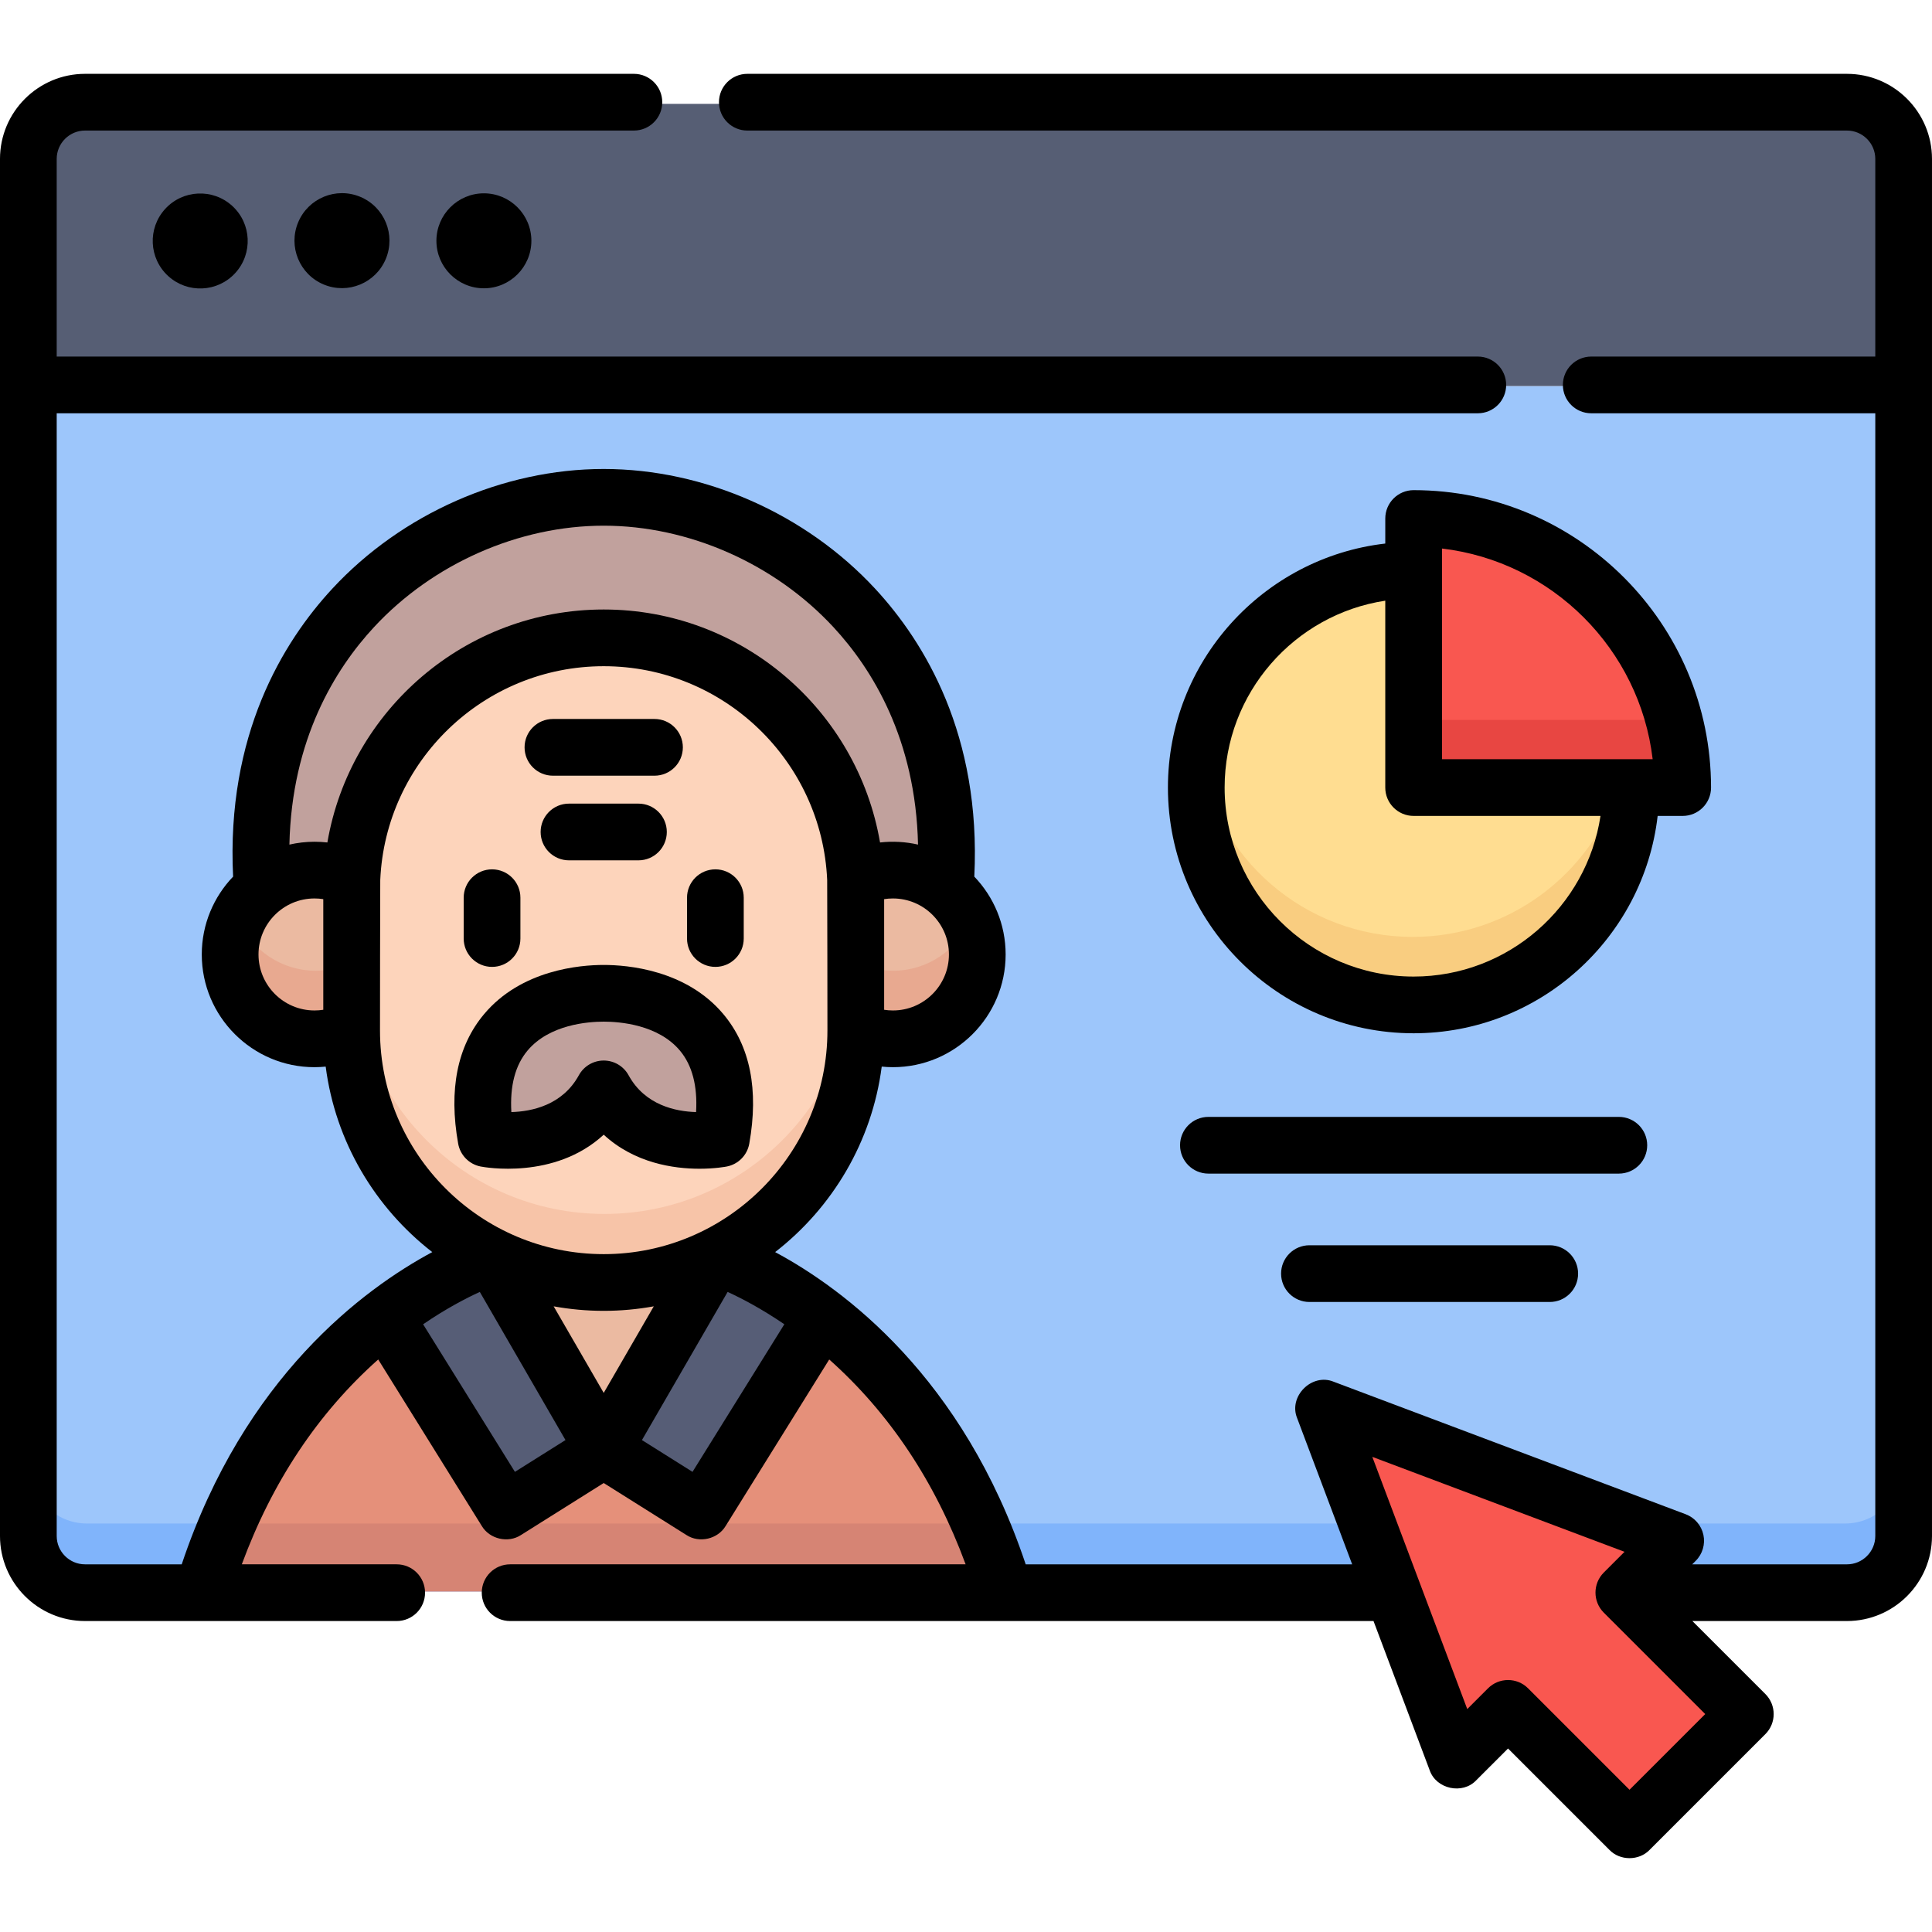 <svg id="Capa_1" enable-background="new 0 0 512 512" height="512" viewBox="0 0 512 512" width="512" xmlns="http://www.w3.org/2000/svg"><g><g><path d="m489 421.744h-466c-8.284 0-15-6.716-15-15v-304.445h496v304.445c0 8.284-6.716 15-15 15z" fill="#9dc6fb"/><path d="m489 403.744h-466c-8.284 0-15-6.716-15-15v18c0 8.284 6.716 15 15 15h466c8.284 0 15-6.716 15-15v-18c0 8.284-6.716 15-15 15z" fill="#80b4fb"/><path d="m489 27.522h-466c-8.284 0-15 6.716-15 15v59.778h496v-59.778c0-8.285-6.716-15-15-15z" fill="#565e74"/><path d="m350.618 372.971 35.04 93.086 13.709-13.709 32.13 32.131 30.628-30.628-32.13-32.131 13.709-13.709z" fill="#f95750"/><path d="m250.492 235.425c5.013-65.396-44.309-103.394-90.314-103.394s-95.327 37.998-90.313 103.394" fill="#c1a19d"/><g><path d="m160.178 169.199c-36.822 0-66.672 29.85-66.672 66.671v37.16c0 36.822 29.85 66.671 66.671 66.671 36.822 0 66.671-29.85 66.671-66.671v-37.16c.002-36.821-29.848-66.671-66.67-66.671z" fill="#fdd4bb"/><path d="m160.178 321.702c-36.822 0-66.672-29.85-66.672-66.671v18c0 36.822 29.85 66.671 66.671 66.671 36.822 0 66.671-29.85 66.671-66.671v-18c.002 36.821-29.848 66.671-66.67 66.671z" fill="#f7c4a8"/><path d="m160.178 288.495c-9.518 17.383-31.115 13.169-31.115 13.169-5.531-31.079 16.329-38.453 31.115-38.453s36.646 7.375 31.115 38.453c.001 0-21.596 4.214-31.115-13.169z" fill="#c1a19d"/><path d="m93.507 235.87c0-.982.032-1.957.074-2.928-2.983-1.479-6.342-2.315-9.898-2.315-12.323 0-22.312 9.989-22.312 22.312s9.99 22.312 22.312 22.312c3.526 0 6.859-.821 9.824-2.277z" fill="#ebbaa1"/><path d="m226.85 235.87c0-.982-.032-1.957-.074-2.928 2.983-1.479 6.342-2.315 9.898-2.315 12.323 0 22.312 9.989 22.312 22.312s-9.99 22.312-22.312 22.312c-3.526 0-6.859-.821-9.824-2.277z" fill="#ebbaa1"/><g><path d="m63.267 243.939c-1.216 2.754-1.896 5.797-1.896 9 0 12.323 9.99 22.312 22.312 22.312 3.526 0 6.859-.821 9.824-2.277v-18c-2.965 1.456-6.298 2.277-9.824 2.277-9.119 0-16.955-5.473-20.416-13.312z" fill="#e8a990"/></g><g><path d="m236.674 257.251c-3.526 0-6.859-.821-9.824-2.277v18c2.965 1.456 6.298 2.277 9.824 2.277 12.323 0 22.312-9.99 22.312-22.312 0-3.203-.68-6.246-1.896-9-3.461 7.839-11.297 13.312-20.416 13.312z" fill="#e8a990"/></g></g><g><path d="m266.31 421.744c-21.66-71.982-76.597-88.93-76.597-88.93h-.019c-8.899 4.402-18.915 6.888-29.516 6.888-10.601 0-20.617-2.485-29.516-6.888h-.019s-54.937 16.948-76.597 88.93z" fill="#e5907a"/></g><path d="m60.592 403.744c-2.404 5.581-4.61 11.567-6.545 18h212.263c-1.936-6.433-4.141-12.419-6.545-18z" fill="#d68474"/><path d="m160.178 383.884 29.516-51.069c-8.899 4.402-18.915 6.888-29.516 6.888-10.601 0-20.617-2.485-29.516-6.888h-.019z" fill="#ebbaa1"/><path d="m186.053 400.147 31.948-51.356c-15.591-12.057-28.288-15.977-28.288-15.977l-29.535 51.069z" fill="#565d76"/><path d="m134.303 400.147-31.948-51.356c15.591-12.057 28.288-15.977 28.288-15.977l29.535 51.069z" fill="#565d76"/><path d="m374.395 151.308c-31.75 0-57.488 25.738-57.488 57.488s25.738 57.488 57.488 57.488 57.488-25.738 57.488-57.488h-57.488z" fill="#ffdd91"/><path d="m374.395 248.285c-28.688 0-52.461-21.015-56.782-48.488-.461 2.933-.706 5.938-.706 9 0 31.75 25.738 57.488 57.488 57.488s57.488-25.738 57.488-57.488h-2.891c-7.556 22.929-29.136 39.488-54.597 39.488z" fill="#f9cd80"/><path d="m374.395 137.634v71.163h71.163c0-39.303-31.861-71.163-71.163-71.163z" fill="#f95750"/><path d="m374.395 190.796v18h71.163c0-6.219-.803-12.25-2.302-18z" fill="#e84642"/></g><g><path d="m489.456 19.569h-291.406c-4.151 0-7.515 3.365-7.515 7.515s3.364 7.515 7.515 7.515h291.406c4.144 0 7.515 3.371 7.515 7.515v52.38h-75.276c-4.151 0-7.515 3.365-7.515 7.515s3.364 7.515 7.515 7.515h75.276v297.526c0 4.144-3.371 7.515-7.515 7.515h-41.002l.931-.932c1.805-1.805 2.57-4.404 2.031-6.9s-2.308-4.547-4.698-5.447l-93.268-35.109c-5.791-2.401-12.082 3.89-9.681 9.68l14.57 38.706h-86.518c-16.6-49.647-48.248-73.005-66.4-82.748 15.153-11.755 25.665-29.224 28.245-49.156.981.096 1.969.154 2.968.154 16.471 0 29.871-13.4 29.871-29.871 0-7.998-3.166-15.266-8.302-20.633 1.836-37.499-13.153-62.121-26.294-76.309-18.396-19.86-45.282-31.717-71.919-31.717-26.638 0-53.523 11.857-71.92 31.718-13.141 14.187-28.129 38.809-26.294 76.308-5.137 5.367-8.302 12.635-8.302 20.633 0 16.471 13.399 29.871 29.87 29.871.999 0 1.987-.058 2.968-.154 2.58 19.932 13.092 37.4 28.246 49.156-18.151 9.744-49.8 33.101-66.399 82.748h-25.615c-4.144 0-7.515-3.371-7.515-7.515v-297.526h376.607c4.151 0 7.515-3.364 7.515-7.515s-3.364-7.515-7.515-7.515h-376.607v-52.38c0-4.144 3.371-7.515 7.515-7.515h145.447c4.151 0 7.515-3.364 7.515-7.515s-3.364-7.515-7.515-7.515h-145.447c-12.431.002-22.544 10.115-22.544 22.546v364.935c0 12.431 10.113 22.544 22.544 22.544h82.585c4.151 0 7.515-3.365 7.515-7.515s-3.364-7.515-7.515-7.515h-41.046c8.073-21.883 20.197-40.09 36.148-54.286l27.454 44.131c2.074 3.48 6.985 4.617 10.38 2.392l21.927-13.782 21.927 13.782c3.395 2.225 8.306 1.087 10.38-2.392l27.454-44.131c15.951 14.197 28.075 32.404 36.148 54.286h-120.713c-4.151 0-7.515 3.364-7.515 7.515 0 4.15 3.364 7.515 7.515 7.515h228.809l14.881 39.533c1.719 5.008 8.716 6.521 12.346 2.666l8.424-8.423 26.879 26.88c2.799 2.911 7.829 2.911 10.628 0l30.688-30.688c2.934-2.934 2.934-7.693 0-10.627l-19.341-19.341h40.954c12.431 0 22.544-10.113 22.544-22.544v-364.935c0-12.431-10.113-22.544-22.544-22.544zm-237.979 233.373c0 8.184-6.657 14.842-14.841 14.842-.788 0-1.566-.06-2.329-.18v-29.322c.763-.12 1.54-.18 2.329-.18 8.184-.001 14.841 6.657 14.841 14.84zm-165.803 14.661c-.763.12-1.541.18-2.329.18-8.183 0-14.84-6.658-14.84-14.842 0-8.183 6.658-14.841 14.84-14.841.789 0 1.566.06 2.329.18zm-2.329-44.531c-2.286 0-4.51.267-6.651.756.62-27.952 12.163-46.558 22.404-57.613 15.603-16.845 38.367-26.902 60.893-26.902s45.29 10.056 60.892 26.901c10.241 11.056 21.785 29.661 22.405 57.614-3.208-.745-6.741-.951-10.067-.564-5.995-35.007-36.54-61.74-73.23-61.74s-67.236 26.733-73.231 61.74c-1.126-.128-2.264-.192-3.415-.192zm17.358 50.001v-.056s.03-38.92.068-39.786c0-.008-.001-.015-.001-.023 1.384-31.473 27.412-56.654 59.221-56.654 31.814 0 57.846 25.19 59.22 56.672v.006c.037.866.066 39.786.066 39.786v.056c0 32.691-26.596 59.287-59.287 59.287-32.691-.001-59.287-26.597-59.287-59.288zm35.755 116.985-24.33-39.111c6.055-4.137 11.34-6.885 15.026-8.574l22.706 39.261zm10.266-43.866c4.307.78 8.739 1.197 13.268 1.197s8.961-.417 13.268-1.197l-13.268 22.941zm36.801 43.866-13.402-8.424 22.706-39.26c3.69 1.69 8.974 4.438 15.027 8.573zm268.376 64.189-20.061 20.061-26.879-26.88c-2.934-2.935-7.693-2.935-10.627 0l-5.496 5.496-25.159-66.838 66.837 25.16-5.495 5.495c-2.934 2.934-2.934 7.693 0 10.627z"/><ellipse cx="53.046" cy="63.817" rx="12.584" ry="12.584" transform="matrix(.674 -.739 .739 .674 -29.854 60.051)"/><ellipse cx="90.641" cy="63.817" rx="12.584" ry="12.584" transform="matrix(.385 -.923 .923 .385 -3.175 122.868)"/><path d="m115.653 63.817c0 6.939 5.645 12.584 12.583 12.584 6.939 0 12.584-5.645 12.584-12.584s-5.645-12.584-12.584-12.584c-6.938 0-12.583 5.645-12.583 12.584z"/><path d="m146.532 205.567h26.917c4.151 0 7.515-3.365 7.515-7.515s-3.364-7.515-7.515-7.515h-26.917c-4.151 0-7.515 3.365-7.515 7.515.001 4.15 3.365 7.515 7.515 7.515z"/><path d="m189.583 256.235c4.151 0 7.515-3.365 7.515-7.515v-10.82c0-4.15-3.364-7.515-7.515-7.515s-7.515 3.364-7.515 7.515v10.82c0 4.15 3.364 7.515 7.515 7.515z"/><path d="m130.398 256.235c4.151 0 7.515-3.365 7.515-7.515v-10.82c0-4.15-3.364-7.515-7.515-7.515s-7.515 3.364-7.515 7.515v10.82c.001 4.15 3.365 7.515 7.515 7.515z"/><path d="m127.376 309.138c.931.18 19.568 3.618 32.615-8.434 8.177 7.554 18.549 9.023 25.382 9.023 4.07 0 6.886-.522 7.234-.589 3.047-.595 5.415-3.002 5.959-6.059 2.544-14.297.237-25.841-6.859-34.31-9.867-11.778-25.467-13.049-31.715-13.049-6.249 0-21.849 1.271-31.716 13.049-7.095 8.47-9.403 20.014-6.858 34.31.543 3.057 2.911 5.464 5.958 6.059zm12.42-30.718c5.8-6.924 16.055-7.672 20.195-7.672s14.393.747 20.195 7.672c3.256 3.887 4.688 9.352 4.28 16.292-5.377-.15-13.532-1.807-17.884-9.754-1.318-2.408-3.845-3.906-6.591-3.906s-5.273 1.497-6.591 3.906c-4.353 7.949-12.504 9.606-17.884 9.755-.408-6.94 1.023-12.406 4.28-16.293z"/><path d="m150.788 212.968c-4.151 0-7.515 3.365-7.515 7.515s3.364 7.515 7.515 7.515h18.406c4.151 0 7.515-3.365 7.515-7.515s-3.364-7.515-7.515-7.515z"/><path d="m445.929 216.228c4.151 0 7.515-3.365 7.515-7.515 0-43.459-35.357-78.817-78.816-78.817-4.151 0-7.515 3.364-7.515 7.515v6.634c-32.376 3.739-57.601 31.306-57.601 64.668 0 35.905 29.21 65.115 65.116 65.115 33.362 0 60.929-25.225 64.668-57.601h6.633zm-63.787-70.862c29.179 3.44 52.392 26.653 55.832 55.833h-55.832zm-7.515 113.433c-27.617 0-50.086-22.469-50.086-50.086 0-25.064 18.506-45.887 42.571-49.523v49.523c0 4.15 3.364 7.515 7.515 7.515h49.523c-3.636 24.065-24.459 42.571-49.523 42.571z"/><path d="m436.526 303.503c0-4.15-3.364-7.515-7.515-7.515h-108.77c-4.151 0-7.515 3.365-7.515 7.515s3.364 7.515 7.515 7.515h108.77c4.151-.001 7.515-3.365 7.515-7.515z"/><path d="m347.015 330.008c-4.151 0-7.515 3.365-7.515 7.515s3.364 7.515 7.515 7.515h63.682c4.151 0 7.515-3.365 7.515-7.515s-3.364-7.515-7.515-7.515z"/></g></g></svg>